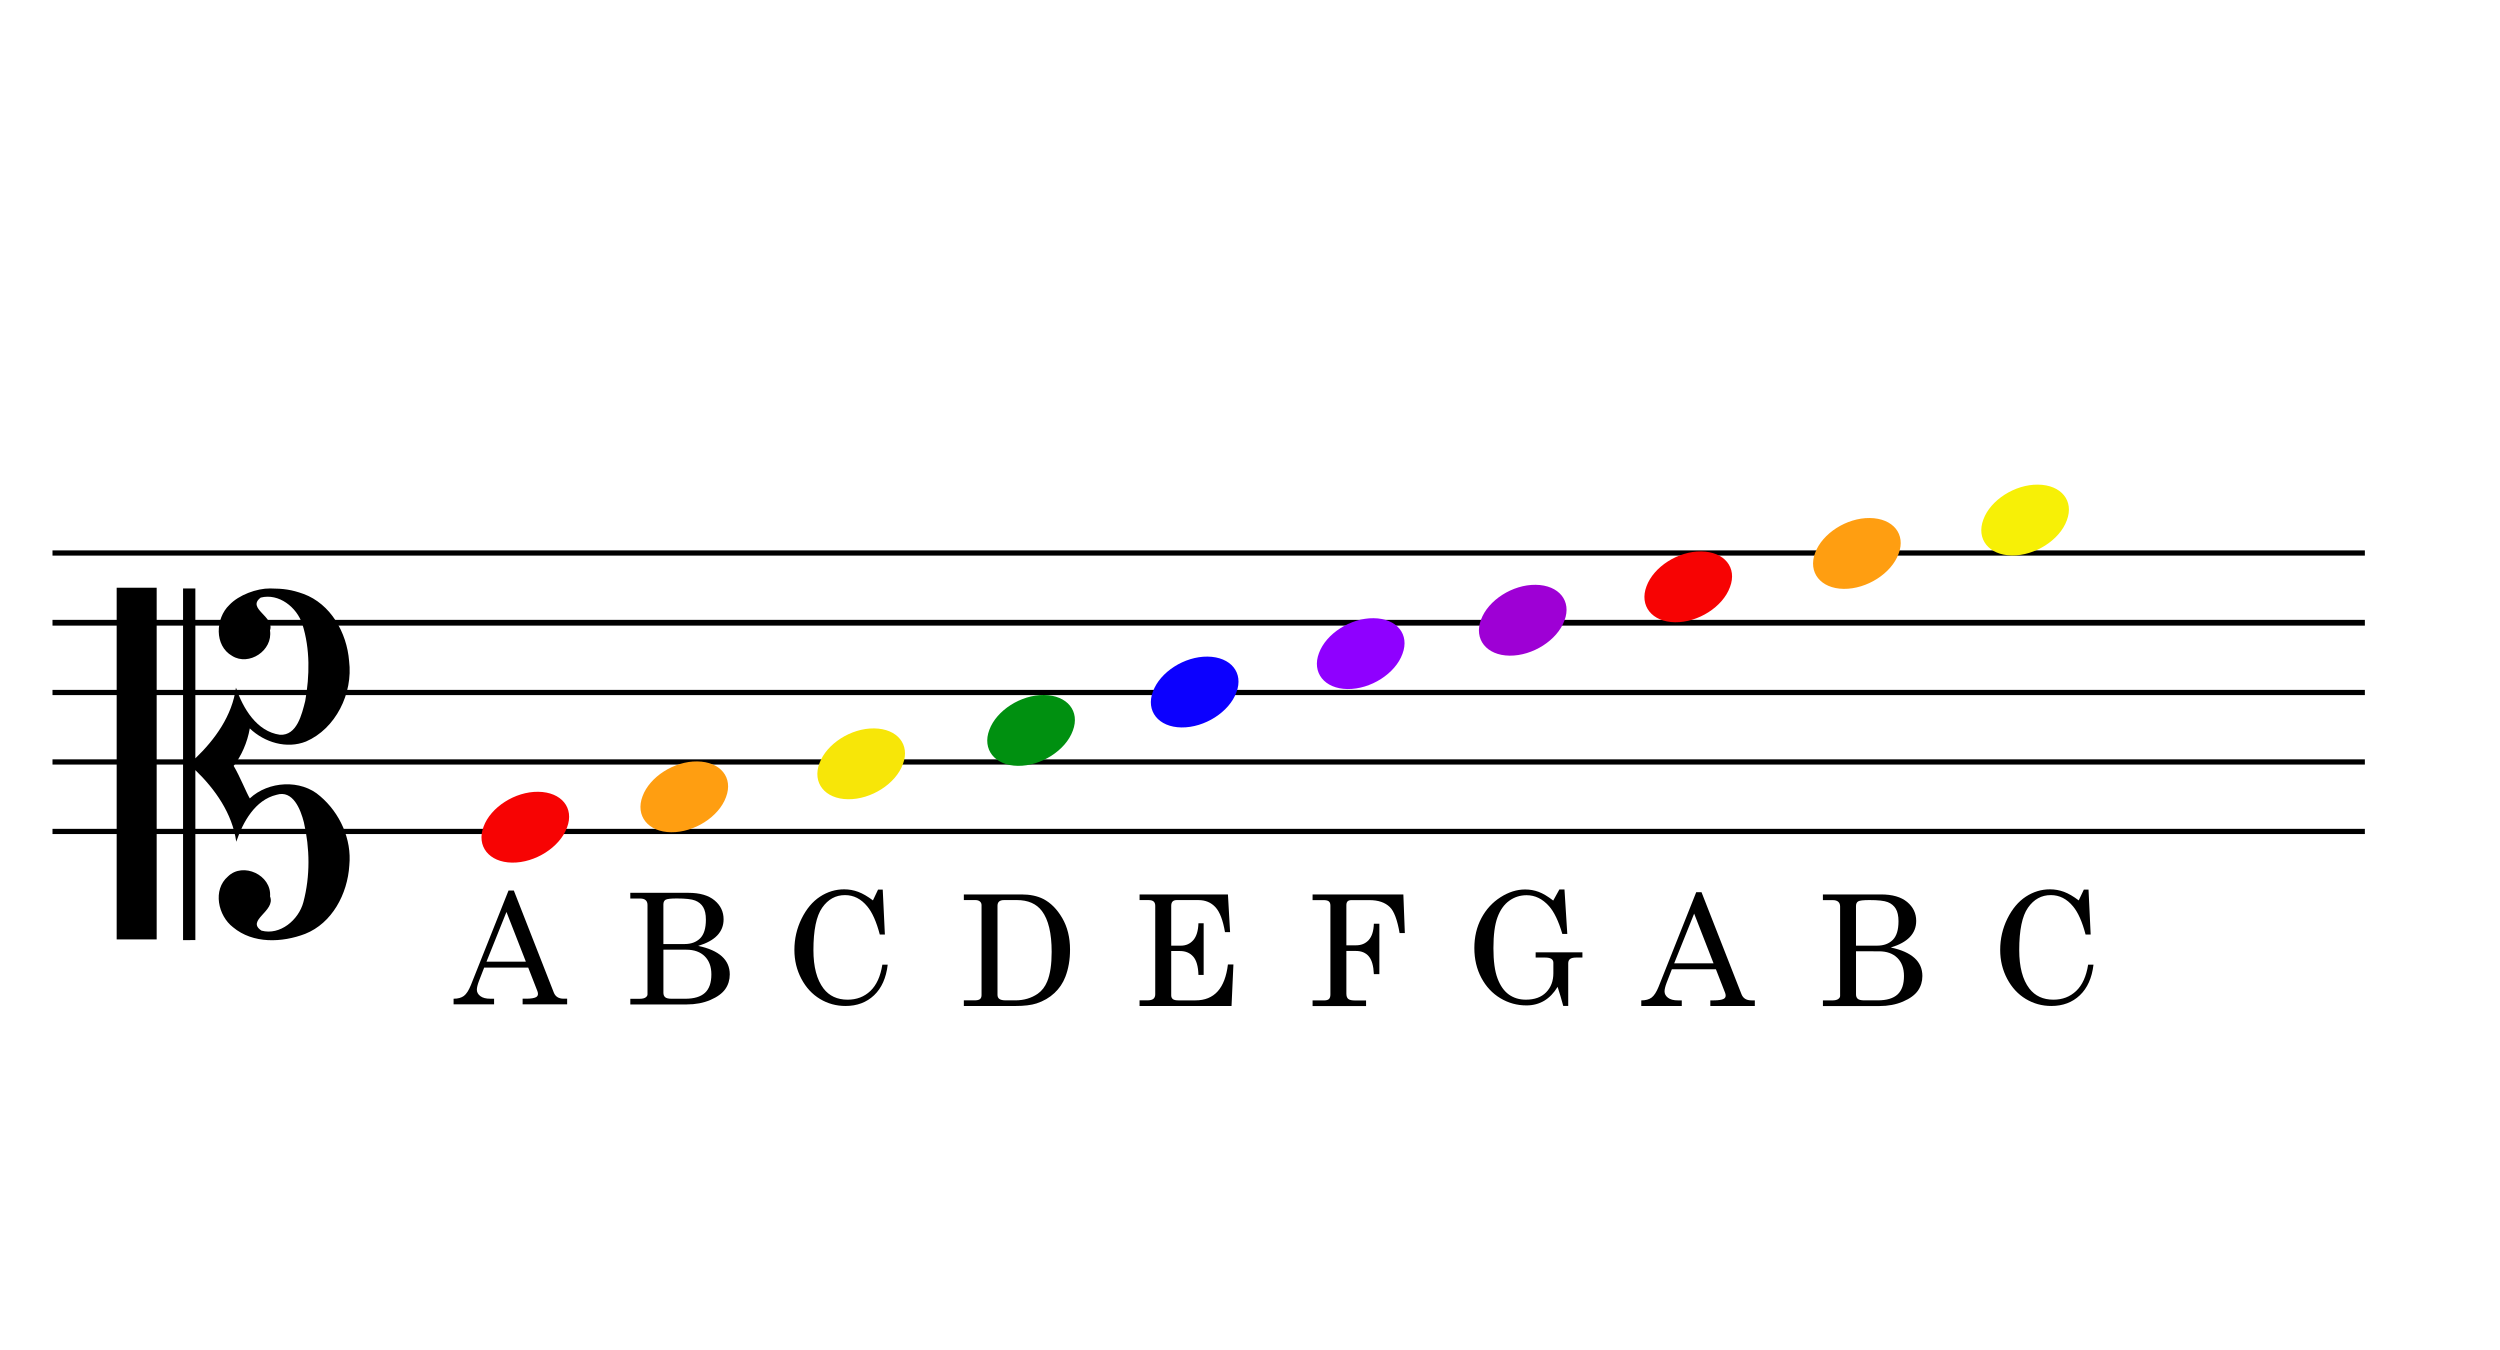 <?xml version="1.0" encoding="utf-8"?>
<!-- Generator: Adobe Illustrator 15.0.0, SVG Export Plug-In . SVG Version: 6.00 Build 0)  -->
<!DOCTYPE svg PUBLIC "-//W3C//DTD SVG 1.1//EN" "http://www.w3.org/Graphics/SVG/1.1/DTD/svg11.dtd">
<svg version="1.1" id="Layer_1" xmlns="http://www.w3.org/2000/svg" xmlns:xlink="http://www.w3.org/1999/xlink" x="0px" y="0px"
	 width="500px" height="270px" viewBox="0 0 500 270" enable-background="new 0 0 500 270" xml:space="preserve">
<g id="Layer_1_2_">
	<g id="Layer_1_1_">
	</g>
	<path d="M10.499,111.123v-1.044h462.473v1.044H10.499z M10.499,125.125v-1.153h462.473v1.153H10.499z M10.499,139.02v-1.043
		h462.473v1.043H10.499z M10.499,152.914v-1.044h462.473v1.044H10.499z M10.499,166.809v-1.041h462.473v1.041H10.499z"/>
	<g>
		<path fill="#009010" d="M208.795,139c4.668,0.055,7.25,3.242,5.767,7.141c-1.429,3.954-6.371,7.086-10.984,7.028
			c-4.612-0.052-7.193-3.296-5.712-7.19C199.294,142.076,204.183,138.947,208.795,139z"/>
		<path d="M192.768,178.887h11.524c1.709,0,3.163,0.303,4.359,0.905c1.488,0.763,2.752,2.036,3.793,3.815
			c1.039,1.781,1.562,3.887,1.562,6.316c0,2.016-0.312,3.825-0.935,5.438c-0.473,1.238-1.2,2.32-2.181,3.244
			c-0.98,0.925-2.174,1.617-3.582,2.082c-1.056,0.34-2.464,0.512-4.224,0.512h-10.316v-1.126h2.117c0.537,0,0.905-0.085,1.113-0.253
			c0.208-0.174,0.31-0.439,0.31-0.803v-17.979c0-0.312-0.11-0.562-0.332-0.748c-0.225-0.187-0.531-0.276-0.923-0.276h-2.285V178.887
			z M200.828,180.016c-0.454,0-0.788,0.096-1.006,0.287c-0.216,0.188-0.323,0.479-0.323,0.859v17.811
			c0,0.36,0.125,0.637,0.377,0.819c0.251,0.187,0.681,0.28,1.284,0.28h1.904c1.703,0,3.191-0.438,4.471-1.312
			c0.836-0.584,1.47-1.404,1.904-2.463c0.593-1.428,0.892-3.398,0.892-5.915c0-3.724-0.649-6.45-1.949-8.18
			c-1.108-1.461-2.781-2.188-5.017-2.188h-2.537V180.016z"/>
	</g>
	<g>
		<path fill="#0C00FF" d="M241.516,131.32c4.667,0.056,7.249,3.241,5.767,7.14c-1.428,3.954-6.371,7.084-10.982,7.03
			c-4.614-0.055-7.195-3.295-5.712-7.192C232.015,134.396,236.903,131.265,241.516,131.32z"/>
		<path d="M227.916,178.887h17.672l0.429,7.536h-1.02c-0.401-2.378-1.039-4.04-1.908-4.985c-0.87-0.943-2.004-1.42-3.399-1.42
			h-4.374c-0.352,0-0.617,0.101-0.8,0.287c-0.181,0.189-0.271,0.481-0.271,0.875v7.955h1.916c1.026,0,1.856-0.367,2.494-1.101
			c0.639-0.731,0.984-1.859,1.034-3.377h1.044v10.325h-1.044c-0.05-1.707-0.399-2.928-1.049-3.666
			c-0.649-0.741-1.532-1.109-2.646-1.109h-1.75v8.873c0,0.322,0.108,0.568,0.324,0.742c0.217,0.171,0.575,0.253,1.078,0.253h3.454
			c3.753,0,5.913-2.396,6.486-7.187h1.1l-0.377,8.312h-18.396v-1.126h1.522c0.594,0,1.012-0.104,1.252-0.309
			c0.24-0.207,0.362-0.508,0.362-0.897V181.18c0-0.395-0.106-0.685-0.318-0.875c-0.211-0.188-0.54-0.287-0.995-0.287h-1.823
			L227.916,178.887L227.916,178.887z"/>
	</g>
	<g>
		<path fill="#8F00FF" d="M274.723,123.641c4.669,0.055,7.25,3.242,5.767,7.14c-1.428,3.955-6.371,7.084-10.984,7.029
			c-4.611-0.056-7.192-3.295-5.711-7.19C265.22,126.717,270.11,123.587,274.723,123.641z"/>
		<path d="M262.518,178.887h18.153l0.297,7.723h-1.047c-0.465-2.651-1.114-4.387-1.95-5.188c-0.958-0.938-2.324-1.396-4.099-1.396
			h-3.584c-0.354,0-0.607,0.082-0.771,0.248c-0.161,0.166-0.242,0.414-0.242,0.748v8.043h1.919c1.067,0,1.919-0.354,2.552-1.06
			c0.635-0.706,0.977-1.79,1.027-3.26h1.1v10.083h-1.1c-0.07-1.668-0.412-2.854-1.027-3.57c-0.613-0.712-1.466-1.064-2.552-1.064
			h-1.919v8.521c0,0.503,0.121,0.858,0.362,1.063c0.241,0.209,0.659,0.312,1.253,0.312h2.324v1.123h-10.697v-1.127h2.288
			c0.461,0,0.79-0.093,0.983-0.276c0.196-0.187,0.293-0.494,0.293-0.914v-17.758c0-0.396-0.103-0.688-0.309-0.855
			c-0.206-0.176-0.564-0.258-1.076-0.258h-2.181L262.518,178.887L262.518,178.887z"/>
	</g>
	<g>
		<path fill="#F70303" d="M340.23,110.283c4.668,0.054,7.25,3.24,5.764,7.138c-1.43,3.956-6.369,7.086-10.979,7.031
			c-4.613-0.055-7.193-3.295-5.713-7.195C330.729,113.357,335.615,110.226,340.23,110.283z"/>
		<path d="M339.246,178.434h1.055l7.994,20.404c0.322,0.821,0.979,1.235,1.979,1.235h0.691v1.126h-8.9v-1.126h0.711
			c0.926,0,1.578-0.101,1.965-0.302c0.26-0.146,0.393-0.355,0.393-0.646c0-0.172-0.033-0.354-0.104-0.543l-1.846-4.73h-8.812
			l-1.053,2.713c-0.271,0.727-0.408,1.302-0.408,1.72c0,0.489,0.229,0.916,0.688,1.266c0.459,0.354,1.125,0.526,2.002,0.526h0.754
			v1.128h-8.1v-1.126c0.867,0,1.555-0.188,2.061-0.562c0.502-0.379,0.969-1.096,1.395-2.146L339.246,178.434z M338.83,182.721
			l-3.996,9.951h7.877L338.83,182.721z"/>
	</g>
	<g>
		<path fill="#FF9E11" d="M373.954,103.604c4.673,0.054,7.254,3.24,5.769,7.138c-1.428,3.955-6.372,7.083-10.979,7.031
			c-4.61-0.056-7.193-3.295-5.717-7.195C364.454,106.679,369.342,103.549,373.954,103.604z"/>
		<path d="M364.579,178.887h11.614c2.279,0,4.025,0.504,5.235,1.508c1.211,1.006,1.812,2.27,1.812,3.783
			c0,1.266-0.422,2.34-1.265,3.225c-0.845,0.889-2.114,1.582-3.815,2.099c2.106,0.438,3.685,1.144,4.737,2.093
			c1.05,0.952,1.579,2.152,1.579,3.604c0,1.104-0.302,2.089-0.896,2.938c-0.602,0.856-1.597,1.581-2.981,2.178
			c-1.394,0.598-2.97,0.895-4.742,0.895h-11.271v-1.127h1.838c0.553,0,0.96-0.091,1.213-0.271c0.255-0.182,0.384-0.391,0.384-0.615
			v-17.887c0-0.426-0.124-0.744-0.377-0.959c-0.25-0.221-0.614-0.324-1.101-0.324h-1.961L364.579,178.887L364.579,178.887z
			 M371.202,189.13h4.237c1.302,0,2.336-0.38,3.108-1.14c0.771-0.76,1.153-2.01,1.153-3.742c0-1.07-0.185-1.906-0.549-2.507
			c-0.369-0.604-0.897-1.038-1.604-1.317c-0.7-0.273-1.91-0.41-3.641-0.41c-1.221,0-1.975,0.086-2.27,0.26
			c-0.292,0.182-0.438,0.482-0.438,0.929v7.932L371.202,189.13L371.202,189.13z M371.202,190.257v8.608
			c0,0.402,0.117,0.703,0.355,0.904s0.664,0.302,1.277,0.302h2.707c1.793,0,3.11-0.392,3.972-1.183
			c0.858-0.791,1.282-2.021,1.282-3.691c0-1.529-0.441-2.734-1.324-3.615c-0.891-0.881-2.111-1.322-3.676-1.322L371.202,190.257
			L371.202,190.257z"/>
	</g>
	<g>
		<path fill="#F7F006" d="M407.596,96.925c4.67,0.053,7.252,3.24,5.769,7.138c-1.431,3.956-6.367,7.084-10.982,7.031
			c-4.612-0.055-7.188-3.295-5.708-7.195C398.092,100,402.983,96.869,407.596,96.925z"/>
		<path d="M415.745,180.08l1.021-2.157h0.938l0.429,8.981h-1.019c-0.664-2.541-1.495-4.416-2.498-5.62
			c-1.243-1.511-2.729-2.263-4.454-2.263c-1.867,0-3.388,0.836-4.562,2.509c-1.175,1.672-1.756,4.503-1.756,8.493
			c0,3.354,0.675,5.912,2.021,7.679c1.146,1.491,2.752,2.235,4.815,2.235c1.812,0,3.326-0.58,4.55-1.741
			c1.227-1.162,2.022-2.914,2.396-5.259h1.072c-0.312,2.65-1.225,4.688-2.729,6.119c-1.508,1.428-3.409,2.14-5.698,2.14
			c-1.855,0-3.562-0.468-5.112-1.402c-1.557-0.937-2.795-2.278-3.728-4.034c-0.93-1.757-1.396-3.681-1.396-5.769
			c0-2.222,0.479-4.308,1.438-6.259c0.964-1.948,2.188-3.414,3.688-4.397c1.495-0.979,3.104-1.468,4.835-1.468
			c0.964,0,1.896,0.169,2.805,0.502C413.7,178.701,414.683,179.277,415.745,180.08z"/>
	</g>
	<g>
		<path fill="#F7E608" d="M174.817,145.68c4.667,0.055,7.249,3.239,5.766,7.139c-1.428,3.957-6.371,7.09-10.984,7.029
			c-4.614-0.055-7.192-3.296-5.71-7.189C165.314,148.757,170.203,145.623,174.817,145.68z"/>
		<path d="M174.587,180.08l1.022-2.157h0.938l0.429,8.981h-1.019c-0.666-2.541-1.495-4.416-2.498-5.62
			c-1.247-1.511-2.73-2.263-4.456-2.263c-1.867,0-3.387,0.836-4.561,2.509c-1.175,1.672-1.758,4.503-1.758,8.493
			c0,3.354,0.676,5.912,2.018,7.679c1.146,1.491,2.753,2.235,4.822,2.235c1.809,0,3.325-0.58,4.549-1.741
			c1.223-1.162,2.024-2.914,2.396-5.259h1.073c-0.312,2.65-1.22,4.688-2.729,6.119c-1.508,1.428-3.409,2.14-5.698,2.14
			c-1.86,0-3.565-0.468-5.117-1.402c-1.55-0.937-2.795-2.278-3.724-4.034c-0.929-1.757-1.395-3.681-1.395-5.769
			c0-2.222,0.479-4.308,1.438-6.259c0.96-1.948,2.187-3.414,3.684-4.397c1.494-0.979,3.107-1.468,4.835-1.468
			c0.963,0,1.896,0.169,2.8,0.502C172.542,178.701,173.525,179.277,174.587,180.08z"/>
	</g>
	<g>
		<path d="M310.646,180.114l1.229-2.222h1.021l0.562,8.899h-0.991c-0.751-2.562-1.64-4.416-2.66-5.562
			c-1.302-1.461-2.795-2.188-4.479-2.188c-1.291,0-2.445,0.367-3.471,1.104c-1.021,0.729-1.809,1.832-2.354,3.297
			c-0.547,1.466-0.819,3.531-0.819,6.188c0,2.582,0.272,4.604,0.821,6.057c0.546,1.457,1.302,2.526,2.264,3.219
			c0.965,0.686,2.096,1.029,3.391,1.029c1.759,0,3.115-0.492,4.074-1.478s1.438-2.254,1.438-3.812v-2.092
			c0-0.332-0.13-0.59-0.386-0.771c-0.258-0.181-0.68-0.271-1.262-0.271h-1.896v-1.046h9.354v1.046h-1.268
			c-0.564,0-0.969,0.103-1.211,0.295s-0.361,0.479-0.361,0.854v8.531h-0.992c-0.355-1.326-0.733-2.604-1.129-3.82
			c-0.754,1.236-1.646,2.165-2.688,2.784c-1.04,0.614-2.223,0.928-3.537,0.928c-1.88,0-3.624-0.479-5.229-1.444
			c-1.604-0.969-2.871-2.324-3.802-4.08c-0.93-1.754-1.396-3.735-1.396-5.949c0-2.224,0.47-4.213,1.402-5.974
			c0.934-1.76,2.211-3.155,3.832-4.189c1.622-1.037,3.262-1.554,4.92-1.554c0.939,0,1.844,0.157,2.705,0.478
			C308.586,178.686,309.558,179.268,310.646,180.114z"/>
		<path fill="#9E00D5" d="M307.127,116.962c4.668,0.054,7.25,3.24,5.764,7.138c-1.43,3.957-6.368,7.086-10.979,7.032
			c-4.611-0.056-7.191-3.295-5.711-7.196C297.627,120.037,302.512,116.905,307.127,116.962z"/>
	</g>
	<path fill="#F70303" d="M107.641,158.357c4.668,0.053,7.25,3.236,5.764,7.137c-1.43,3.957-6.369,7.086-10.979,7.031
		c-4.613-0.058-7.193-3.295-5.712-7.195C98.14,161.432,103.024,158.3,107.641,158.357z"/>
	<path d="M101.708,178.1h1.056l7.993,20.404c0.323,0.822,0.979,1.236,1.976,1.236h0.695v1.125h-8.904v-1.125h0.711
		c0.927,0,1.578-0.102,1.966-0.303c0.259-0.146,0.393-0.355,0.393-0.646c0-0.172-0.034-0.354-0.106-0.543l-1.844-4.73h-8.811
		l-1.053,2.713c-0.272,0.728-0.408,1.302-0.408,1.72c0,0.489,0.229,0.916,0.688,1.266c0.459,0.354,1.125,0.527,2.002,0.527h0.754
		v1.127h-8.099v-1.125c0.867,0,1.554-0.188,2.06-0.562c0.502-0.381,0.966-1.096,1.392-2.147L101.708,178.1z M101.292,182.387
		l-3.996,9.951h7.877L101.292,182.387z"/>
	<g>
		<path fill="#FF9E11" d="M139.433,152.283c4.673,0.054,7.254,3.239,5.769,7.138c-1.428,3.955-6.372,7.083-10.979,7.03
			c-4.61-0.056-7.193-3.295-5.717-7.194C129.933,155.357,134.82,152.228,139.433,152.283z"/>
		<path d="M126.058,178.565h11.614c2.279,0,4.025,0.504,5.235,1.508c1.211,1.006,1.812,2.27,1.812,3.783
			c0,1.266-0.422,2.34-1.265,3.225c-0.845,0.889-2.114,1.582-3.815,2.099c2.106,0.438,3.685,1.144,4.737,2.093
			c1.05,0.952,1.579,2.152,1.579,3.604c0,1.104-0.302,2.089-0.896,2.938c-0.602,0.856-1.597,1.581-2.981,2.178
			c-1.394,0.598-2.97,0.895-4.742,0.895h-11.271v-1.127h1.838c0.553,0,0.96-0.091,1.213-0.271c0.255-0.182,0.384-0.391,0.384-0.615
			v-17.887c0-0.426-0.124-0.744-0.377-0.959c-0.25-0.221-0.614-0.324-1.101-0.324h-1.961L126.058,178.565L126.058,178.565z
			 M132.681,188.809h4.237c1.302,0,2.336-0.38,3.108-1.14c0.771-0.76,1.153-2.01,1.153-3.742c0-1.07-0.185-1.906-0.549-2.507
			c-0.369-0.604-0.897-1.038-1.604-1.317c-0.7-0.273-1.91-0.41-3.641-0.41c-1.221,0-1.975,0.086-2.27,0.26
			c-0.292,0.182-0.438,0.482-0.438,0.929v7.932L132.681,188.809L132.681,188.809z M132.681,189.936v8.608
			c0,0.402,0.117,0.703,0.355,0.904s0.664,0.302,1.277,0.302h2.707c1.793,0,3.11-0.392,3.972-1.183
			c0.858-0.791,1.282-2.021,1.282-3.691c0-1.529-0.441-2.734-1.324-3.615c-0.891-0.881-2.111-1.322-3.676-1.322L132.681,189.936
			L132.681,189.936z"/>
	</g>
</g>
<g id="Layer_2">
</g>
<g id="Layer_3">
	<g id="layer1_2_">
		<g id="g2972_2_" transform="matrix(1,0,0,1.031,-309.364,-543.865)">
			<path id="path2974_2_" d="M379.227,695.393c-0.357,5.55-3.457,11.207-8.833,13.276c-4.607,1.705-10.416,1.963-14.419-1.281
				c-2.996-2.217-4.142-7.26-1.007-9.867c2.994-2.837,8.753-0.278,8.407,3.894c1.176,2.865-4.911,4.626-1.711,6.629
				c3.681,0.962,7.434-2.047,8.379-5.539c1.374-5.016,1.299-10.426,0.096-15.469c-0.646-2.482-2.182-6.346-5.465-5.342
				c-4.297,1.001-6.708,5.246-8.061,9.103c-0.783-5.471-4.223-10.202-8.179-13.892c0,10.991,0,21.982,0,32.968l-2.461,0.016
				c0-22.588,0-45.63,0-68.216l2.461-0.001c0,10.834,0,22.115,0,32.95c3.923-3.635,7.378-8.29,8.12-13.716
				c1.417,4.048,4.161,8.514,8.793,9.143c3.407,0.188,4.382-3.966,5.061-6.557c0.893-4.891,0.989-10.089-0.561-14.855
				c-1.107-3.354-4.75-6.097-8.341-5.198c-2.903,2.115,2.821,3.644,1.854,6.368c0.618,3.916-4.227,6.976-7.565,4.945
				c-3.617-1.978-3.353-7.309-0.566-9.884c1.897-1.959,5.507-3.226,8.15-3.204c2.698,0.021,4.272,0.221,6.687,1.063
				c5.404,1.927,8.671,7.482,9.116,13.019c0.813,6.278-2.698,13.126-8.613,15.607c-3.849,1.49-8.3,0.2-11.25-2.538
				c-0.482,2.75-1.708,5.368-3.224,7.267c1.226,1.999,2.551,5.213,3.227,6.312c3.695-3.365,10.223-3.769,14.069-0.435
				C377.306,685.177,379.749,690.291,379.227,695.393z"/>
		</g>
		<g id="g2976_2_" transform="matrix(1,0,0,1.031,-309.364,-543.981)">
			<path id="path2978_2_" d="M340.698,709.859h-8v-68.223h8V709.859z"/>
		</g>
	</g>
</g>
</svg>
